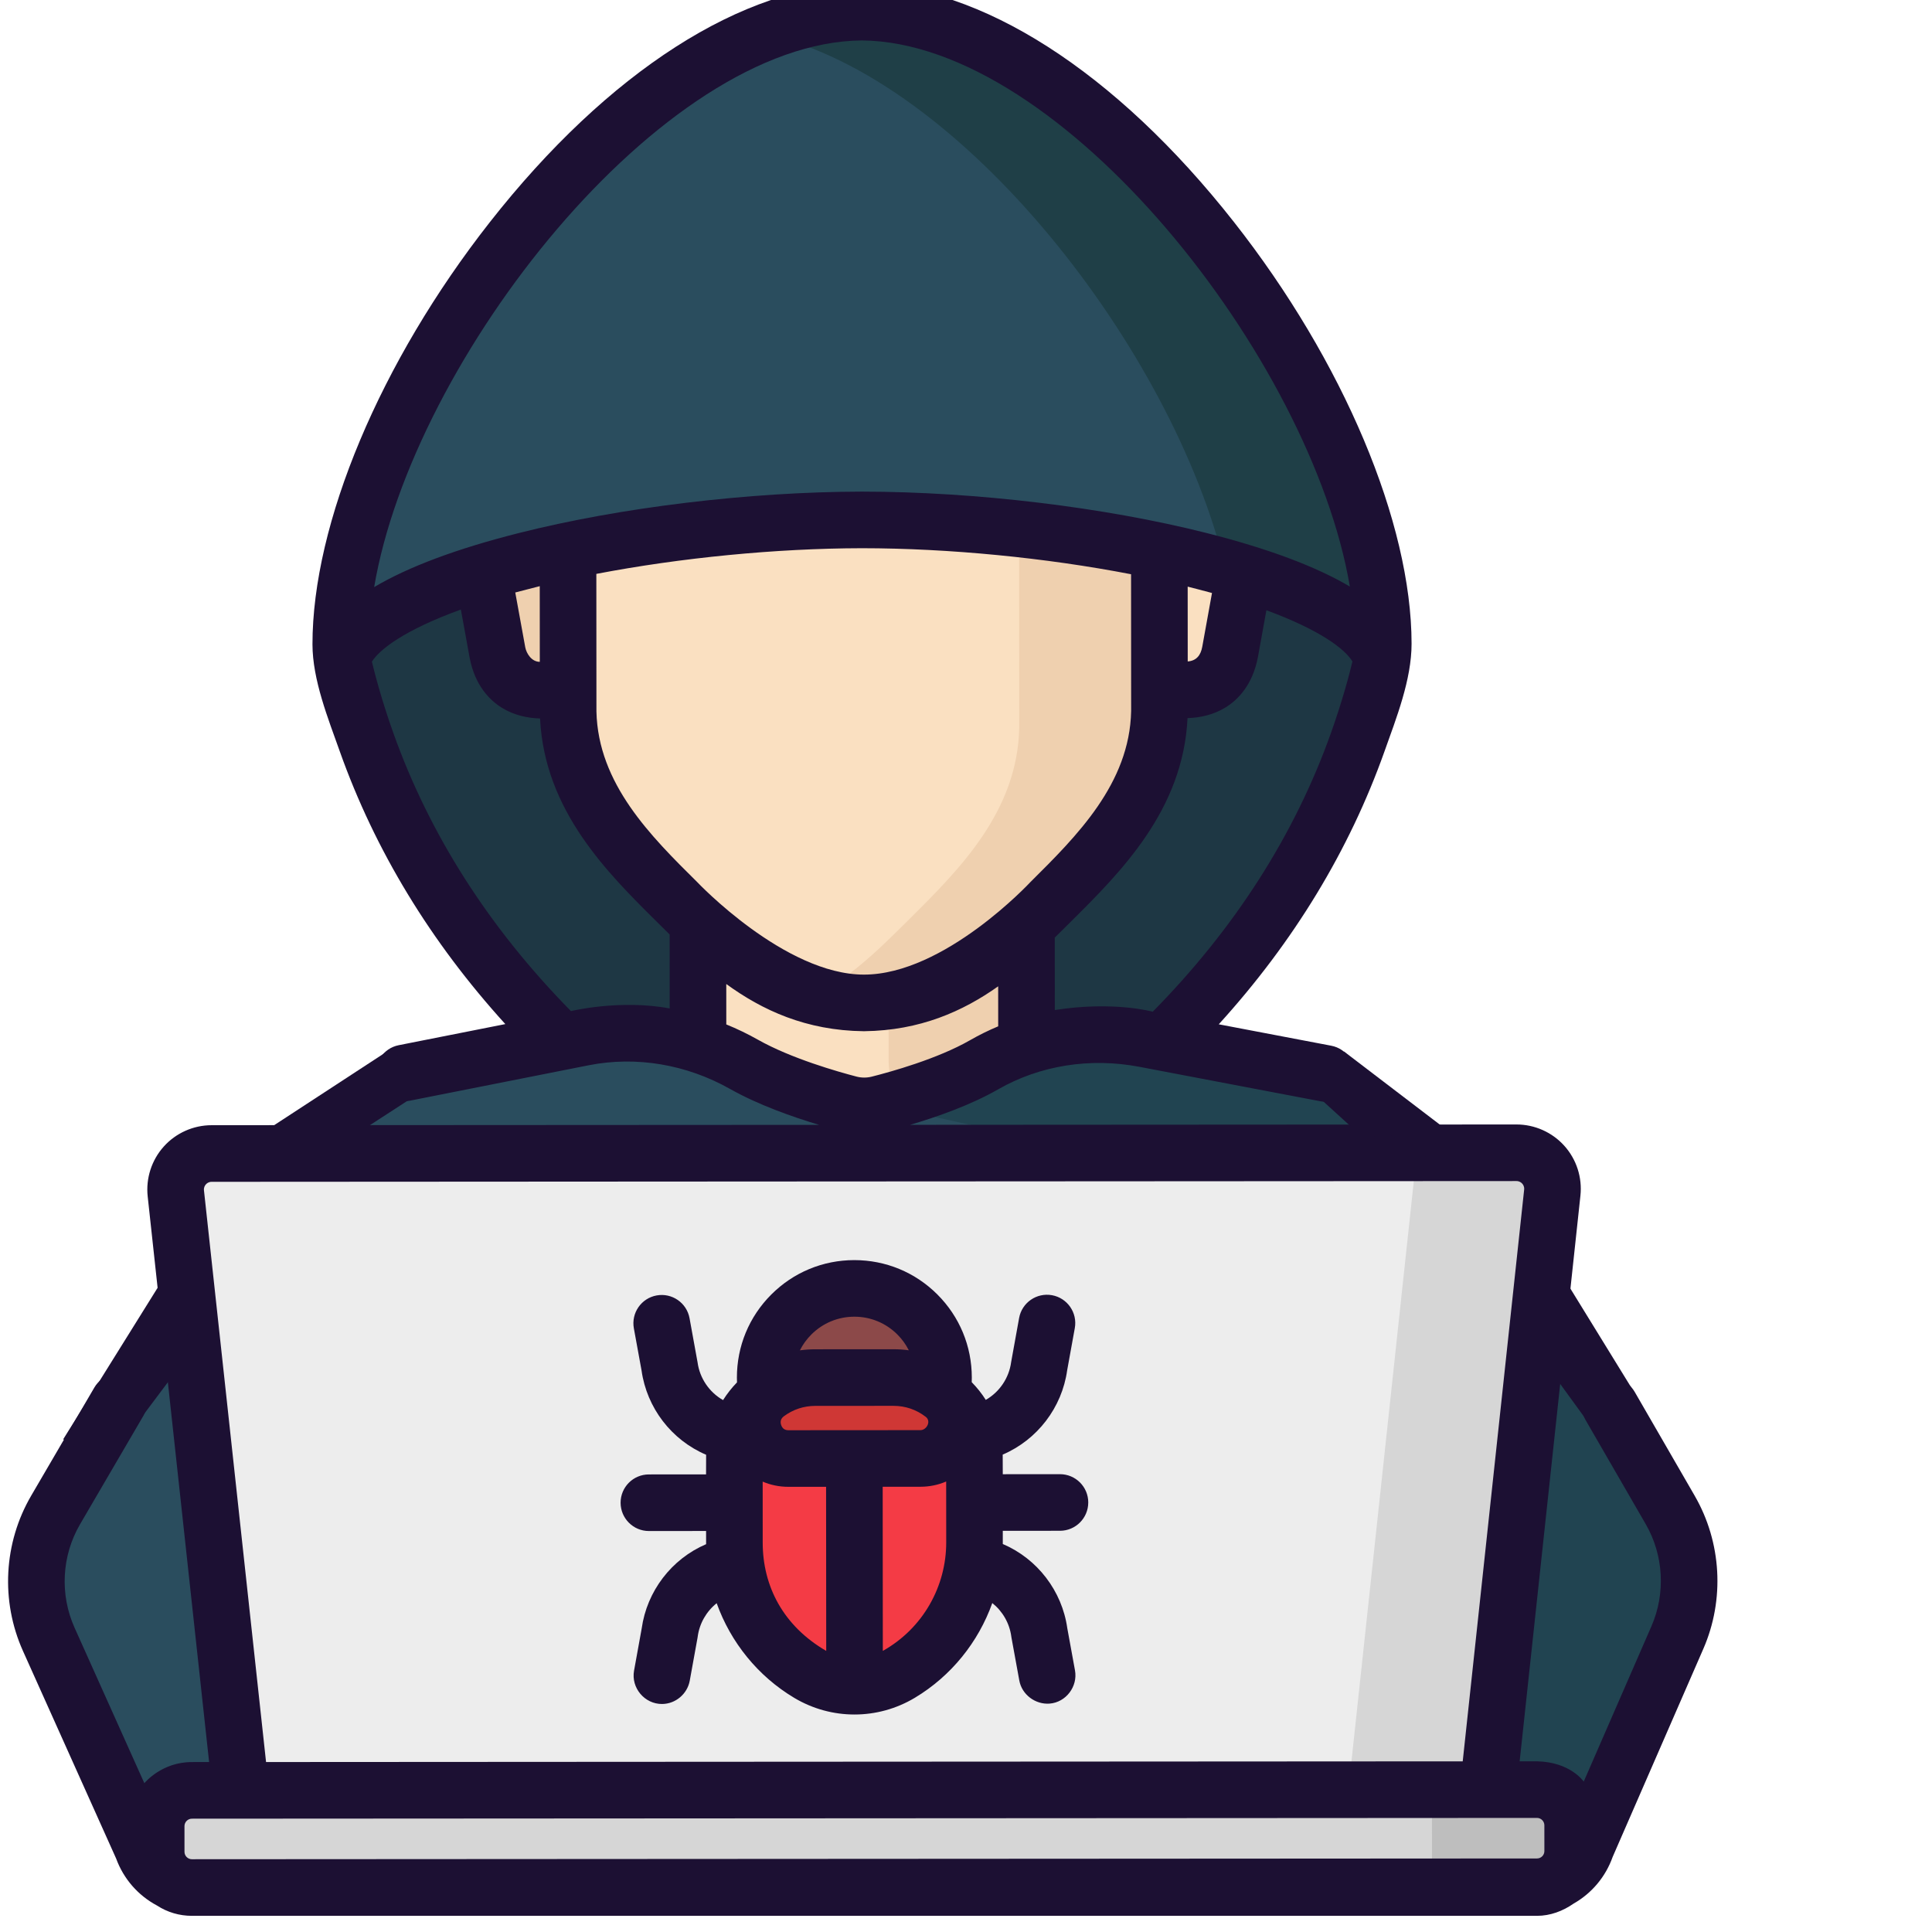 <svg xmlns="http://www.w3.org/2000/svg" height="512" width="512" style=""><rect id="backgroundrect" width="100%" height="100%" x="0" y="0" fill="none" stroke="none"/><g class="currentLayer" style=""><title>Layer 1</title><path d="m358.641 198.18c2.301-6.75 4.227-13.633 5.766-20.602.129-.59-1.035-2.594-2.91-5.332-11.43-16.695-27.695-29.496-46.516-36.93l-51.109-20.188c-24.164-9.543-51.055-9.523-75.203.055l-51.02 20.23c-18.801 7.457-35.039 20.277-46.445 36.977-1.875 2.746-3.043 4.754-2.91 5.348 1.742 7.863 3.988 15.613 6.699 23.199 26.273 73.371 89.109 108.969 89.109 108.969l84.645-.047s62.715-35.625 88.938-108.93c.324-.914.645-1.832.957-2.75zm0 0" fill="#1e3744" id="svg_1"/><path d="m150.258 138.242-9.676.008c-3.504 0-6.73 1.188-9.305 3.18-4.469 3.457-6.426 9.27-5.414 14.828l3.812 20.922c2.961 15.504 20.633 8.406 20.633 8.406zm0 0" fill="#efd0af" id="svg_2"/><path d="m303.211 138.156 9.676-.008c3.504 0 6.734 1.18 9.309 3.168 4.473 3.453 6.438 9.262 5.43 14.824l-3.789 20.922c-2.938 15.512-20.621 8.434-20.621 8.434zm0 0" fill="#fae0c1" id="svg_3"/><path d="m257.109 349.84 33.062-31.094c5.727-5.383 2.902-14.984-4.82-16.414-8.984-1.801-15.453-12.219-15.461-21.383l-.023-40.836-43.527.027-43.531.023.023 40.836c.004 9.164-6.453 19.59-15.434 21.398-7.727 1.441-10.535 11.047-4.809 16.422l33.102 31.055c17.273 16.203 44.164 16.188 61.418-.035zm0 0" fill="#fae0c1" id="svg_4"/><path d="m285.352 302.332c-8.988-1.801-15.457-12.219-15.461-21.383l-.023-40.832-34.391.02.02 40.812c.008 9.164 6.477 19.582 15.461 21.383 7.727 1.43 10.547 11.031 4.824 16.414l-33.066 31.094c-4.059 3.816-8.652 6.738-13.531 8.758 15.863 6.582 34.719 3.66 47.922-8.758l33.066-31.094c5.727-5.379 2.902-14.984-4.82-16.414zm0 0" fill="#efd0af" id="svg_5"/><path d="m280.316 51.188c-12.59-11.625-30.281-21.77-53.645-22.035-23.363.293-41.043 10.457-53.617 22.098-16.039 14.848-24.723 36.891-24.711 59.633l.004 2.746h.02l.047 79.27c.453 22.105 15.719 37.402 28.984 50.539 12.207 12.086 26.047 26.363 49.414 26.629 23.359-.293 37.188-14.582 49.379-26.688 13.25-13.152 28.5-28.465 28.93-50.57l-.047-79.27h.023l-.004-2.75c-.012-22.738-8.719-44.77-24.777-59.602zm0 0" fill="#fae0c1" id="svg_6"/><path d="m305.074 113.539h.02v-2.746c-.016-22.742-8.723-44.773-24.777-59.605-3.098-2.859-6.508-5.633-10.23-8.188v70.539l-.02-53.305.043 132.574c-.43 22.105-15.68 37.422-28.93 50.574-8.797 8.73-18.441 18.598-31.902 23.531 5.215 1.91 11 3.078 17.531 3.156 23.363-.293 37.188-14.586 49.379-26.688 13.25-13.152 28.5-28.469 28.93-50.574zm0 0" fill="#efd0af" id="svg_7"/><path d="m369.703 292.672-68.473-13.035c-14.559-2.773-29.73-.543-42.582 6.828-9.223 5.285-21.723 8.848-27.957 10.422-2.539.641-5.188.629-7.723-.031-6.195-1.613-18.609-5.238-27.945-10.508-12.961-7.312-28.016-10-42.613-7.109-27.379 5.422-63.141 12.5-63.141 12.5-9.395 1.859-12.875 4.125-15.191 7.41l-61.473 105.273c-6.113 10.469-6.793 23.246-1.828 34.309l24.812 55.273c2.191 6.285 8.125 10.5 14.781 10.496l353.047-.203c6.707-.004 12.664-4.281 14.812-10.637l24.156-55.438c4.762-10.926 4.051-23.461-1.91-33.781l-60.867-105.355c-2.34-3.352-5.895-5.652-9.906-6.414zm0 0" fill="#2a4d5e" id="svg_8"/><path d="m418.23 493.66 24.156-55.438c4.762-10.926 4.051-23.461-1.91-33.781l-60.867-105.355c-2.34-3.352-5.895-5.652-9.906-6.414l-68.473-13.035c-14.559-2.773-29.73-.547-42.582 6.824-5.777 3.312-12.844 5.949-18.848 7.844-.004 0-.004 0-.004 0 1.809.191 86.078 19.301 86.078 19.301 4.016.766 7.566 3.066 9.906 6.418l60.867 95.352c5.965 10.32 6.672 22.855 1.91 33.781l-24.031 55.156 28.891-.016c6.707-.004 12.664-4.281 14.812-10.637zm0 0" fill="#214451" id="svg_9"/><path d="m390.496 494.684-327.117.184-18.926-174.316c-.613-5.645 3.805-10.566 9.477-10.57l345.805-.199c5.676-.004 10.098 4.918 9.492 10.562zm0 0" fill="#ededed" id="svg_10"/><path d="m399.734 309.781-24.715.016-19.867 184.887h35.344l18.73-174.34c.605-5.645-3.816-10.566-9.492-10.562zm0 0" fill="#d6d6d6" id="svg_11"/><path d="m405.184 504.5h-356.477c-5.223.004-9.461-4.227-9.465-9.449l-.004-6.836c0-5.227 4.23-9.461 9.453-9.465l356.477-.203c5.223 0 9.457 4.23 9.461 9.453l.004 6.836c0 5.223-4.23 9.66-9.449 9.664zm0 0" fill="#d6d6d6" id="svg_12"/><path d="m414.629 488c-.004-5.223-4.238-9.453-9.465-9.449l-25.676.012.008 25.75 25.684.188c5.223-.004 9.453-4.441 9.453-9.664zm0 0" fill="#bebebe" id="svg_13"/><path d="m250.039 365.066c0 13.051-10.578 23.629-23.629 23.629-13.047 0-23.629-10.578-23.629-23.629 0-13.047 10.582-23.629 23.629-23.629 13.051 0 23.629 10.582 23.629 23.629zm0 0" fill="#8c4949" id="svg_14"/><path d="m238.582 443.5c-7.465 4.469-16.781 4.473-24.25.016-12.219-7.293-19.703-20.469-19.711-34.695l-.012-22.285c-.008-11.848 9.59-21.453 21.434-21.461l20.734-.012c11.848-.008 21.453 9.59 21.461 21.434l.012 22.289c.008 14.227-7.461 27.41-19.668 34.715zm0 0" fill="#f43b45" id="svg_15"/><path d="m364.086 178.992c.109-.469.215-.941.32-1.414v-.004c.023-.898.031-1.797.031-2.699-.035-62.977-75.195-166.949-138.234-167.375-63.035.496-138.078 104.555-138.039 167.535 0 .789.008 1.574.027 2.359.047.148.082.266.098.344.094.41.188.82.277 1.23 5.648-20.562 77.766-36.789 137.715-36.902 60.129.047 132.516 16.285 137.805 36.926zm0 0" fill="#2a4d5e" id="svg_16"/><path d="m226.203 7.5c-5.996.047-12.098 1.031-18.238 2.828 52.152 15.254 106.773 89.074 117.879 145.262 21.047 6.336 35.949 14.457 38.242 23.402.109-.469.215-.938.32-1.414 0 0 0 0 0-.004.023-.895.031-1.797.031-2.695-.035-62.98-75.195-166.953-138.234-167.379zm0 0" fill="#1f3f47" id="svg_17"/><path d="m244.973 387.754c7.242-.004 11.484-7.023 9.789-12.945-3.828-5.867-10.441-9.746-17.969-9.746l-20.766.012c-7.316.008-13.77 3.684-17.633 9.285-2.074 6.043 2.07 13.418 9.582 13.414zm0 0" fill="#cf3735" id="svg_18"/><path d="m288.402 398.168c-.004-4.141-3.359-7.496-7.504-7.496l-15.152.012s-.008-4.863-.02-5.199c9.18-3.926 15.703-12.461 17.086-22.348l2.023-11.176c.738-4.074-1.965-7.977-6.043-8.719-4.07-.734-7.977 1.969-8.715 6.043 0 0-2.094 11.57-2.113 11.688-.559 4.215-3.078 7.918-6.719 10.012-1.066-1.676-2.312-3.25-3.727-4.691 0 0 .027-.828.023-1.242-.004-8.316-3.246-16.129-9.129-22.008-5.879-5.871-13.688-9.102-22.016-9.102-8.316.004-16.129 3.246-22.004 9.129-5.879 5.883-9.113 13.699-9.105 22.016 0 .418.027 1.258.027 1.258-1.395 1.438-2.633 3.016-3.695 4.695-3.656-2.082-6.191-5.793-6.758-10.016-.016-.117-2.125-11.688-2.125-11.688-.742-4.074-4.652-6.773-8.723-6.031-4.074.742-6.777 4.648-6.031 8.727l2.039 11.172c1.391 9.887 7.926 18.414 17.109 22.324-.012.336-.016 5.199-.016 5.199l-15.152.012c-4.145 0-7.5 3.363-7.496 7.504.004 4.141 3.359 7.496 7.504 7.496l15.152-.012s0 3.363.004 3.496c-9.172 3.93-15.688 12.457-17.07 22.34 0 0-2.023 11.172-2.023 11.176-.828 4.551 2.789 8.863 7.418 8.836 3.59-.016 6.684-2.652 7.34-6.16l2.055-11.336c.023-.117.039-.234.055-.352.469-3.523 2.309-6.691 5.027-8.859 3.703 10.348 10.91 19.328 20.562 25.09 4.922 2.938 10.441 4.406 15.957 4.406 5.531 0 11.059-1.477 15.988-4.426 9.645-5.773 16.84-14.762 20.535-25.113 2.719 2.164 4.562 5.332 5.035 8.852.016.117.035.234.055.352 0 0 2.066 11.324 2.07 11.336.68 3.738 4.273 6.406 8.039 6.109 4.34-.34 7.492-4.539 6.715-8.801l-2.039-11.176c-1.391-9.879-7.918-18.398-17.094-22.32 0-.129 0-3.492 0-3.492l15.152-.012c4.141 0 7.5-3.363 7.496-7.504zm-42.527-20.633c-.301.797-1.07 1.469-1.961 1.469 0 0-34.965.023-34.965.023-.977 0-1.629-.469-1.938-1.395-.309-.941-.062-1.719.734-2.312 2.41-1.797 5.285-2.746 8.309-2.746 0 0 20.734-.012 20.738-.012 3.121 0 6.066 1.004 8.523 2.902.008.004.016.012.023.016.012.008.02.016.031.027.676.531.77 1.328.504 2.027zm-19.469-28.598h.012c4.305 0 8.352 1.676 11.398 4.719 1.242 1.242 2.258 2.656 3.027 4.184-1.328-.184-2.684-.277-4.051-.277-.004 0-.008-.004-.012 0l-20.734.012c-1.375 0-2.73.098-4.066.281.766-1.527 1.781-2.941 3.023-4.184 3.047-3.051 7.094-4.73 11.402-4.734zm-24.281 59.879-.008-16.172c2.094.895 4.402 1.379 6.832 1.379h.008l9.965-.004.035 43.488c-.262-.137.254.148 0 0-11.418-6.633-16.824-17.168-16.832-28.691zm31.832 28.688-.035-43.492 10-.008c2.422 0 4.73-.488 6.824-1.391l.012 16.172c.004 11.527-6.07 22.695-16.801 28.719zm0 0" id="svg_19" class="" fill="#1c1033" fill-opacity="1"/><path d="m449.119,396.402 l-15.922,-27.559 c-2.074,-3.59 -6.66,-4.816 -10.246,-2.742 c-3.586,2.07 -4.816,6.66 -2.742,10.246 l15.922,27.559 c4.75,8.223 5.32,18.328 1.527,27.035 l-17.953,41.199 c-0.129,-0.141 -3.566,-5.188 -12.395,-5.375 h-4.586 l16.105,-149.906 c0.516,-4.805 -1.039,-9.621 -4.27,-13.215 c-3.227,-3.59 -7.848,-5.648 -12.684,-5.648 l-160.68,0.094 c6.992,-2.062 16.012,-5.211 23.328,-9.406 c11.055,-6.34 24.352,-8.461 37.445,-5.965 l48.02,9.141 c4.066,0.773 7.996,-1.895 8.77,-5.965 c0.777,-4.07 -1.895,-7.996 -5.965,-8.77 l-29.809,-5.676 c19.848,-21.824 34.594,-46.09 43.91,-72.297 c3.148,-8.859 7.191,-19.035 7.188,-28.566 c-0.02,-32.027 -18.062,-74.859 -47.094,-111.777 c-31.367,-39.887 -67.301,-62.883 -98.586,-63.094 h-0.109 c-31.285,0.246 -67.195,23.285 -98.516,63.207 c-28.988,36.949 -46.984,79.801 -46.969,111.836 c0.012,9.391 4.137,19.633 7.25,28.398 c9.309,26.18 24.035,50.426 43.859,72.238 l-28.262,5.594 c-4.062,0.805 -6.703,4.75 -5.898,8.812 c0.805,4.062 4.754,6.695 8.812,5.902 l47.441,-9.395 c12.574,-2.488 25.879,-0.258 37.473,6.281 c7.48,4.223 16.602,7.422 23.574,9.512 l-160.984,0.09 c-4.832,0.004 -9.453,2.066 -12.68,5.664 c-3.223,3.598 -4.773,8.414 -4.254,13.219 l16.277,149.887 l-4.586,0.004 c-7.941,0 -12.387,5.387 -12.578,5.598 l-18.488,-41.188 c-3.965,-8.832 -3.418,-19.098 1.465,-27.457 l16.715,-28.629 c2.09,-3.574 0.883,-8.168 -2.695,-10.258 c-3.574,-2.09 -8.168,-0.883 -10.258,2.695 l-16.715,28.625 c-7.32,12.535 -8.141,27.922 -2.195,41.164 l24.691,55.004 c1.969,5.383 5.801,9.789 10.855,12.477 c2.723,1.77 5.895,2.719 9.227,2.719 h356.477 c3.508,-0.004 6.855,-1.266 9.672,-3.234 c4.84,-2.754 8.5,-7.117 10.363,-12.371 l24.043,-55.176 c5.684,-13.051 4.828,-28.203 -2.293,-40.531 zm-143.633,-128.285 s-10.348,-2.902 -25.949,-0.445 l-0.016,-19.195 c1.105,-1.082 4.098,-4.059 4.098,-4.059 c13.359,-13.262 29.918,-29.695 31.09,-54.113 c3.312,-0.102 6.871,-0.848 10.113,-2.852 c3.105,-1.922 7.109,-5.781 8.543,-13.336 l2.242,-12.395 c14.48,5.328 20.895,10.395 22.805,13.578 c-0.785,3.285 -2.582,10.195 -5.652,18.832 c-9.609,27.035 -25.508,51.91 -47.273,73.984 zm-120.664,-34.297 c-12.344,-12.223 -26.332,-26.078 -26.762,-45.289 l-0.023,-36.445 c22.359,-4.281 47.578,-6.762 70.387,-6.805 c23.145,0.016 48.734,2.535 71.32,6.898 l0.02,36.27 c-0.406,19.211 -14.379,33.082 -26.711,45.324 c0,0 -22.746,24.508 -44.102,24.508 c-20.977,0 -44.129,-24.461 -44.129,-24.461 zm-41.77,-58.426 c-2.164,0 -3.535,-2.199 -3.852,-3.848 l-2.648,-14.531 c1.449,-0.395 5.82,-1.516 6.488,-1.676 zm171.707,-0.102 l-0.012,-19.828 c0.438,0.109 4.801,1.23 6.445,1.684 c0,0 -2.574,14.203 -2.578,14.234 c-0.398,2.215 -1.496,3.719 -3.855,3.91 zm-86.402,-164.578 c53.066,0.41 119.129,84.297 129.367,144.727 c-8.992,-5.32 -21.676,-10.066 -37.988,-14.191 c-27.062,-6.844 -61.195,-10.945 -91.32,-10.969 c-30.004,0.059 -64.039,4.176 -91.047,11.012 c-16.422,4.156 -29.184,8.938 -38.211,14.293 c10.184,-60.457 76.141,-144.398 129.199,-144.871 zm-77.051,257.234 c-21.684,-22.031 -37.523,-46.848 -47.109,-73.816 c-3.059,-8.598 -4.852,-15.48 -5.641,-18.785 c2.027,-3.25 8.68,-8.414 23.578,-13.812 l2.324,12.762 c1.426,7.488 5.434,11.352 8.547,13.27 c3.242,2 6.801,2.742 10.113,2.836 c1.203,24.418 17.773,40.832 31.148,54.078 c0,0 2.406,2.383 3.195,3.16 l0.012,19.609 c-13.145,-2.473 -26.168,0.699 -26.168,0.699 zm41.168,3.535 l-0.004,-10.711 c9.527,6.934 21.156,12.336 36.402,12.508 h0.086 h0.09 c14.762,-0.184 26.133,-5.27 35.48,-11.895 l0.004,10.602 c-2.559,1.07 -5.055,2.297 -7.469,3.684 c-8.676,4.973 -21.113,8.41 -26.062,9.656 c-1.305,0.328 -2.691,0.324 -4,-0.016 c-4.918,-1.281 -17.312,-4.797 -26.145,-9.781 c-2.723,-1.539 -5.523,-2.887 -8.383,-4.047 zm-138.422,43.969 c-0.078,-0.746 0.234,-1.27 0.512,-1.582 c0.277,-0.309 0.766,-0.676 1.52,-0.676 l345.805,-0.199 c0.75,0 1.238,0.367 1.516,0.676 c0.277,0.309 0.594,0.836 0.512,1.582 l-16.281,151.52 l-317.129,0.184 zm353.273,177.059 s-356.477,0.203 -356.48,0.203 c-1.07,0 -1.953,-0.887 -1.953,-1.953 c0,0 -0.004,-6.832 -0.004,-6.836 c0,-1.035 0.875,-1.957 1.953,-1.957 c0,0 356.477,-0.203 356.48,-0.203 c1.07,0 1.953,0.887 1.953,1.953 l0.004,6.836 c0,1.078 -0.875,1.957 -1.953,1.957 zm0,0 " id="svg_20" class="" fill="#1c1033" fill-opacity="1"/><path fill="#919191" fill-opacity="1" stroke="none" stroke-opacity="1" stroke-width="1" stroke-dasharray="none" stroke-linejoin="miter" stroke-linecap="butt" stroke-dashoffset="" fill-rule="nonzero" opacity="1" marker-start="" marker-mid="" marker-end="" id="svg_21" d="M360.286,186.771 " style="color: rgb(0, 103, 206);"/><path fill="#1c1033" fill-opacity="1" stroke="#1c1033" stroke-opacity="1" stroke-width="10" stroke-dasharray="none" stroke-linejoin="miter" stroke-linecap="butt" stroke-dashoffset="" fill-rule="nonzero" opacity="1" marker-start="" marker-mid="" marker-end="" d="M31.714,373.343L46.714,349.057" id="svg_22"/><path fill="#1c1033" fill-opacity="1" stroke="#1c1033" stroke-opacity="1" stroke-width="10" stroke-dasharray="none" stroke-linejoin="miter" stroke-linecap="butt" stroke-dashoffset="" fill-rule="nonzero" opacity="1" marker-start="" marker-mid="" marker-end="" d="M51.714,334.771L21,384.057" id="svg_23"/><path fill="#1c1033" fill-opacity="1" stroke="#1c1033" stroke-opacity="1" stroke-width="10" stroke-dasharray="none" stroke-linejoin="miter" stroke-linecap="butt" stroke-dashoffset="" fill-rule="nonzero" opacity="1" marker-start="" marker-mid="" marker-end="" d="M45.286,356.914L26,382.629" id="svg_24"/><path fill="#1c1033" fill-opacity="1" stroke="#1c1033" stroke-opacity="1" stroke-width="10" stroke-dasharray="none" stroke-linejoin="miter" stroke-linecap="butt" stroke-dashoffset="" fill-rule="nonzero" opacity="1" marker-start="" marker-mid="" marker-end="" d="M426,375.486L408.857,351.914" id="svg_26"/><path fill="#1c1033" fill-opacity="1" stroke="#1c1033" stroke-opacity="1" stroke-width="10" stroke-dasharray="none" stroke-linejoin="miter" stroke-linecap="butt" stroke-dashoffset="" fill-rule="nonzero" opacity="1" marker-start="" marker-mid="" marker-end="" d="M428.143,370.486L411,342.629" id="svg_28"/><path fill="none" fill-opacity="1" stroke="#1c1033" stroke-opacity="1" stroke-width="10" stroke-dasharray="none" stroke-linejoin="miter" stroke-linecap="butt" stroke-dashoffset="" fill-rule="nonzero" opacity="1" marker-start="" marker-mid="" marker-end="" d="M353.143,284.057L375.286,306.2" id="svg_25"/><path fill="none" fill-opacity="1" stroke="#1c1033" stroke-opacity="1" stroke-width="10" stroke-dasharray="none" stroke-linejoin="miter" stroke-linecap="butt" stroke-dashoffset="" fill-rule="nonzero" opacity="1" marker-start="" marker-mid="" marker-end="" d="M380.286,303.343L353.143,282.629" id="svg_29"/><path fill="none" fill-opacity="1" stroke="#1c1033" stroke-opacity="1" stroke-width="10" stroke-dasharray="none" stroke-linejoin="miter" stroke-linecap="butt" stroke-dashoffset="" fill-rule="nonzero" opacity="1" marker-start="" marker-mid="" marker-end="" d="M366,299.057L350.286,284.771" id="svg_31"/><path fill="none" fill-opacity="1" stroke="#1c1033" stroke-opacity="1" stroke-width="10" stroke-dasharray="none" stroke-linejoin="miter" stroke-linecap="butt" stroke-dashoffset="" fill-rule="nonzero" opacity="1" marker-start="" marker-mid="" marker-end="" d="M71.714,304.771L106.714,281.914" id="svg_27"/><path fill="none" fill-opacity="1" stroke="#1c1033" stroke-opacity="1" stroke-width="10" stroke-dasharray="none" stroke-linejoin="miter" stroke-linecap="butt" stroke-dashoffset="" fill-rule="nonzero" opacity="1" marker-start="" marker-mid="" marker-end="" d="M85.286,300.486L111.714,283.343" id="svg_32"/></g></svg>